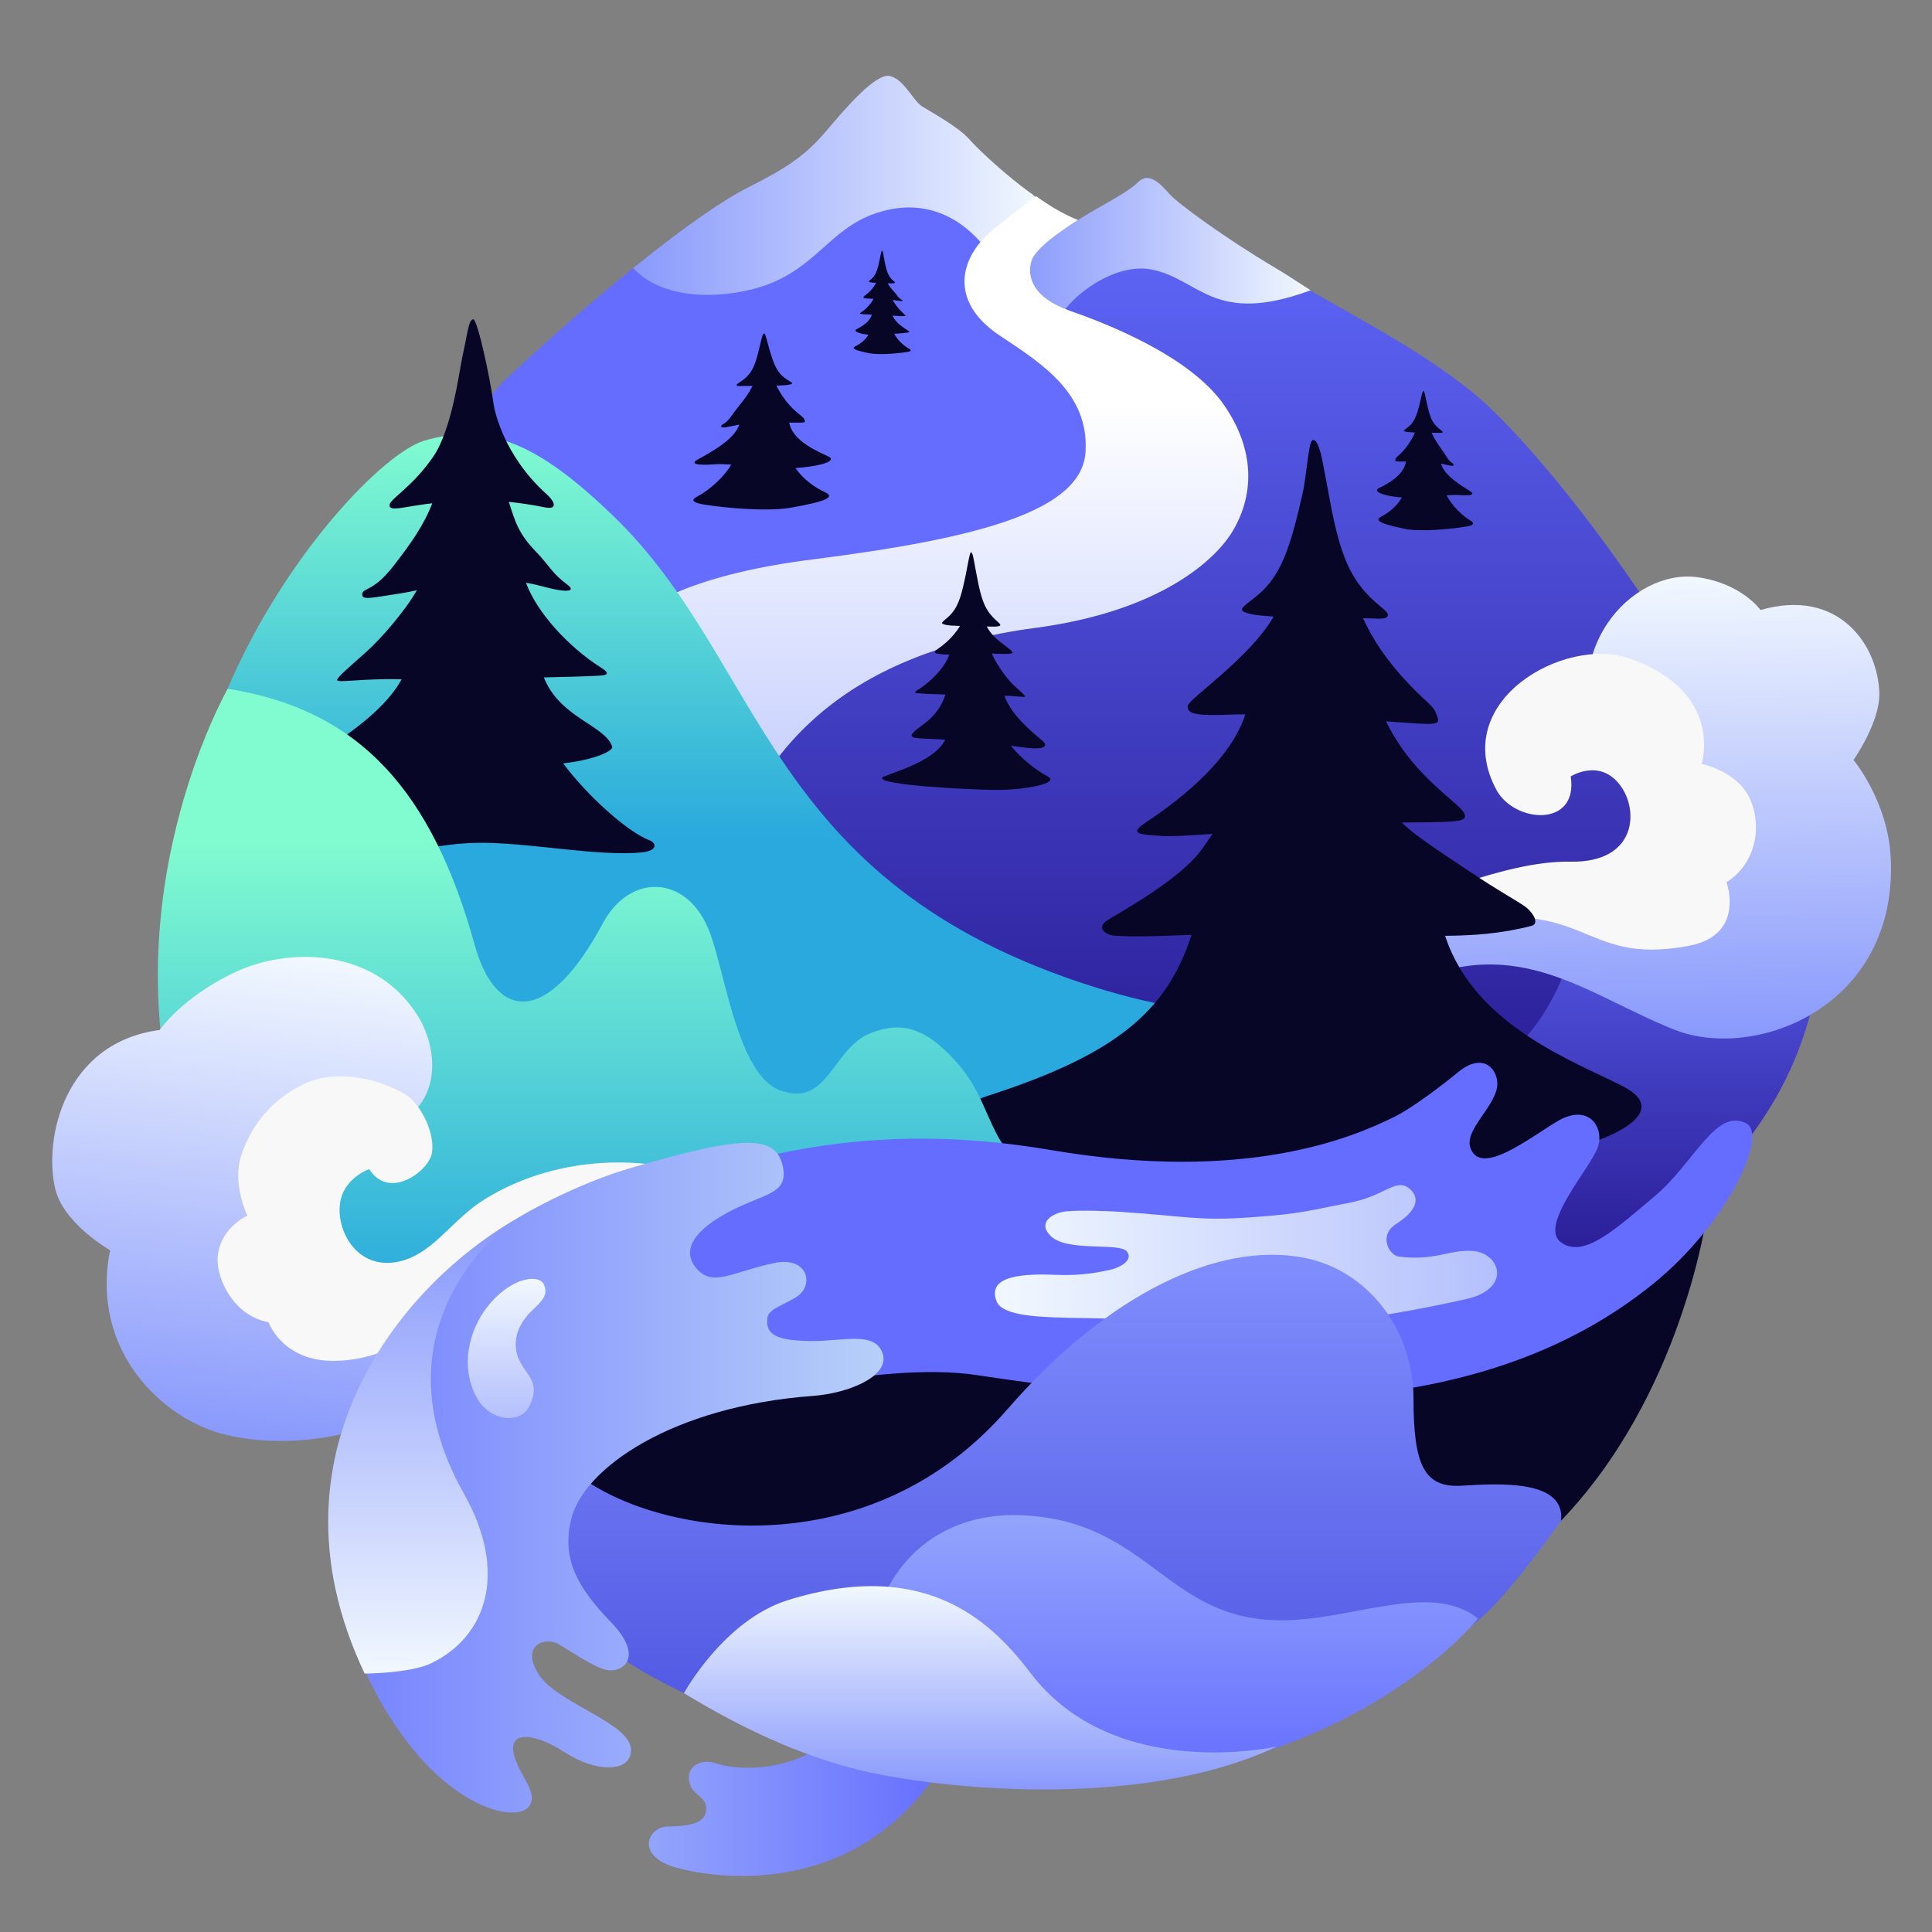 <?xml version="1.0" encoding="utf-8"?>
<!-- Generator: Adobe Illustrator 22.0.1, SVG Export Plug-In . SVG Version: 6.00 Build 0)  -->
<svg version="1.1" xmlns="http://www.w3.org/2000/svg" xmlns:xlink="http://www.w3.org/1999/xlink" x="0px" y="0px"
	 viewBox="0 0 800 800" enable-background="new 0 0 800 800" xml:space="preserve">
<rect x="0" y="0" width="800" height="800" fill="#808080" stroke="none"/>
<g id="holistic-holdings">
	<g>
		<linearGradient id="SVGID_1_" gradientUnits="userSpaceOnUse" x1="393.489" y1="733.215" x2="268.689" y2="733.215">
			<stop  offset="0" style="stop-color:#646DFF"/>
			<stop  offset="1" style="stop-color:#92A4FC"/>
		</linearGradient>
		<path fill="url(#SVGID_1_)" d="M356.9,689.7c-1.5,40.7-43.6,46-60.2,40.5c-7.5-2.5-13.5,2.1-10.8,9.2c1.5,3.9,6.3,4.8,6.5,9
			c0.2,3.9-1.5,7.9-15.7,7.9c-8.4,0-14.1,12.3,3.5,17.1c16.9,4.6,71.2,12.2,106.3-37.1C412.7,699.4,356.9,689.7,356.9,689.7"/>
		<linearGradient id="SVGID_2_" gradientUnits="userSpaceOnUse" x1="490.884" y1="469.164" x2="490.884" y2="96.238">
			<stop  offset="0" style="stop-color:#281A92"/>
			<stop  offset="1" style="stop-color:#5E66F7"/>
		</linearGradient>
		<path fill="url(#SVGID_2_)" d="M453.7,96.8c17.7-3.8,68.2,11.3,88.9,23.5c20.7,12.2,55,29.5,76,50.1
			c36.4,35.8,79.2,100.4,83.2,114.6c27.8,98.2-44.4,166-185.7,182.9C396.3,482.2,263.9,371.3,274.8,335
			C292.4,276,438.3,100.2,453.7,96.8z"/>
		<linearGradient id="SVGID_3_" gradientUnits="userSpaceOnUse" x1="542.589" y1="103.945" x2="422.064" y2="103.945">
			<stop  offset="0" style="stop-color:#F1F8FE"/>
			<stop  offset="1" style="stop-color:#8999FC"/>
		</linearGradient>
		<path fill="url(#SVGID_3_)" d="M528.2,111c-20.6-12.2-40.3-26.6-43.9-30.6c-3.6-4.1-8.5-9.5-13-5s-16.6,10.4-22.8,14.4
			c-6.3,4.1-16.1,9-26.4,19.4c0,0,7.2,12.4,15.3,24.9c4.6-11.1,23.7-25.2,38.9-22.6c20.3,3.6,25.8,23.7,66.4,8.7
			C536.5,116.2,531.5,112.9,528.2,111"/>
		<path fill="#646DFF" d="M209.7,156.8c53.4-49.7,83.7-70.1,100.4-77.5c70.6-31.1,103.8,12.1,103.8,29.3c0,19.4,30.9,42.9,44.3,53
			c24.2,18.1,28.1,48.3,5.4,58.9C270.8,310.1,156.3,206.5,209.7,156.8z"/>
		<linearGradient id="SVGID_4_" gradientUnits="userSpaceOnUse" x1="429.808" y1="76.722" x2="262.304" y2="76.722">
			<stop  offset="0" style="stop-color:#F1F8FE"/>
			<stop  offset="1" style="stop-color:#8999FC"/>
		</linearGradient>
		<path fill="url(#SVGID_4_)" d="M407.7,102.2c4.3,5.2,9.1-3.8,12.3-4.7c1-0.6,2.1-1.1,3.3-1.5c1.7-1.1,2.7-2.4,2.7-2.4
			s8.2-9.5,0.4-13.9c-9.1-6.6-20.2-16.6-25.3-22.3c-4.4-4.9-15.5-11-19.2-13.3c-3.7-2.2-7.4-11.1-13.3-12.6
			c-5.9-1.5-18.5,13.3-26.7,23c-8.2,9.6-15.6,14.8-31.9,23c-10,5-25.1,15.2-47.8,33.5c12.1,13.2,35.4,12.8,51.4,8.2
			c23.8-6.8,29.6-24.5,49.1-30.9C377.9,83.1,394.3,85.8,407.7,102.2"/>
		<linearGradient id="SVGID_5_" gradientUnits="userSpaceOnUse" x1="380.125" y1="81.322" x2="380.125" y2="375.799">
			<stop  offset="0.292" style="stop-color:#FFFFFF"/>
			<stop  offset="1" style="stop-color:#B4C0FD"/>
		</linearGradient>
		<path fill="url(#SVGID_5_)" d="M298.2,364.2c13.8-52.4,50-93.5,130.5-104.2c52.1-6.9,74.9-28.5,81.8-40.2
			c8.8-14.9,9.3-33.3-3.6-52c-14.1-20.5-49.2-34-64.1-39.2c-14.8-5.2-17.9-13.9-15.6-20.8c2.1-6.4,19.2-16.7,19.2-16.7
			s-7.8-2.8-17.4-9.9c0,0-5.1,3.5-18,14.1c-13.1,10.7-18.8,29.1,2.9,43.6c17.1,11.4,37.1,23.7,35.6,48.2
			c-1.5,24.5-44.2,35.8-112.7,44.5c-93,11.7-95.6,47.4-92.6,68.7C247.5,323.8,285.3,405.8,298.2,364.2z"/>
		<path fill="#080627" d="M433.8,321.5c-4-2.1-10.8-7.1-15.2-12.7c2.7,0.4,5.1,0.7,6.9,0.9c6.9,0.7,8.7-0.7,6.2-2.9
			c-4.1-3.5-12.8-10.4-15.8-18.7c5.3,0.1,8.8,0.8,8.6,0.3c-0.2-0.6-1.9-2.1-4.8-4.7c-2.9-2.6-7.8-9.8-9-13.1
			c0.8,0.1,8.6,0.5,8.6-0.3c-0.2-1.7-7.8-5-10.7-10.9c0.8,0,5.6,0.4,5.6-0.6c0-1-3.7-2.6-6.3-7.9c-2.3-4.8-3.3-12.2-4.1-16
			c-0.7-3.8-1-6-1.7-6.2c-0.7-0.2-1.4,6.5-3.5,15.1c-2.1,8.6-4.7,10.6-7.3,12.8c-1.5,1.3-1.8,1.6,0.2,2.1c1,0.3,3.3,0.4,6,0.5
			c-1.6,2.7-3.5,4.8-5.6,6.7c-3.3,2.9-4.2,2.9-4.8,4c-0.5,1.1,5.1,1.2,6,1.1c-1.6,5-7.4,11.2-13.1,14.7c-2.4,1.4-0.3,1.3,2.2,1.5
			c0.9,0.1,4.6,0.2,9.3,0.4c-3.4,10.5-11.7,13.2-13.8,16.3c-1.6,2.4,5.1,1.7,13.7,2.4c-4.8,9.8-25.4,14.5-26.1,15.7
			c-1.7,3.1,35.7,5,47.5,5.1C424,327.1,439.2,324.4,433.8,321.5z"/>
		<linearGradient id="SVGID_6_" gradientUnits="userSpaceOnUse" x1="328.609" y1="566.082" x2="328.609" y2="179.967">
			<stop  offset="0.565" style="stop-color:#29A9DD"/>
			<stop  offset="1" style="stop-color:#81FCD0"/>
		</linearGradient>
		<path fill="url(#SVGID_6_)" d="M552.5,441c-22.4-28.3-41.1-13.8-100-32.5c-136.5-43.3-135.3-134-198.7-195
			c-29.5-28.4-50.8-39.2-78.2-31c-16.1,4.8-56.8,45.7-81.3,102.5c-39,90.3-13.9,209.7,56.9,257.7s344.4,11.9,388.3-22.2
			C560,504.7,614.5,519.1,552.5,441z"/>
		<path fill="#080627" d="M269.1,348c-9.5-3.5-26.5-19.2-35.9-31.9c13.2-1.5,20.8-5.2,20.3-6.9c-2.9-8.9-21.7-11.9-28.3-28.7
			c9.2-0.2,16.2-0.4,18.2-0.5c6.1-0.3,11.1,0,5.4-3.6c-13.3-8.4-26.6-22.9-31-35.1c2.4,0.4,5,1,7.6,1.7c11.7,3.1,12.2,1.1,9.8-0.7
			c-6.8-5-7.8-8.2-13.2-13.8c-7.2-7.4-8.7-12.4-11.3-20.7c4.6,0.5,9.6,1.2,15,2.3c4.9,1,4.5-2,0.6-5.5c-18-16.2-21.6-35.1-21.9-37.2
			c-1.6-11.8-6.8-35.6-8.5-35.2c-2,0.5-2.3,6-4.5,15.8c-1.2,5.5-4.2,29.7-12,41.1c-8.9,12.9-18.1,17.5-18.1,20.1
			c-0.1,2.6,5.7,0.8,12.5-0.1c1.4-0.2,3.1-0.5,5.2-0.7c-3.7,9.5-9.2,17.1-16.2,26.1c-8.2,10.6-12.7,8.9-12.8,11.5
			c-0.1,2.6,2.9,1.7,16.5-0.4c1.9-0.3,4-0.7,6.1-1.2c-4.5,8.1-14.7,20-21,25.6c-7.3,6.5-11.5,10-12,11.5c-0.5,1.5,10.7-0.7,26.5-0.2
			c0,0,0.1,0,0.2,0c-7.8,14.3-27,25.9-36.1,31.9c-5.7,3.8-0.3,17.9,0,26.2c0.7,27.4,37,10.1,67.1,9.6c20.9-0.4,50.4,5.9,69.1,3.9
			C273.2,351.8,271,348.7,269.1,348z"/>
		<path fill="#080627" d="M376.6,144.5c-2.6-1.4-5.2-4-6.3-6.3c1.3-0.1,7.1-0.3,6.1-1c-1.8-1.2-5.7-3.6-6.8-6.5
			c0.3,0,5.5,0.4,5.4,0.1c-0.1-0.3-0.8-0.9-2-2.1c-1-1-2.6-3-3.4-4.5c0.2,0,4.1,0.8,4.1,0.3c0-0.5-0.8-0.2-2.2-2.1
			c-1.3-1.9-2.9-3-3.9-5.1c0.6,0,3,0.2,3-0.3c0-0.4-1.7-1.1-2.8-3.5c-1-2.1-1.5-5.3-1.8-7c-0.3-1.7-0.4-2.6-0.8-2.7
			c-0.3-0.1-0.7,2.8-1.6,6.6c-1,3.7-2.2,4.6-3.3,5.6c-0.7,0.5-0.8,0.7,0.1,0.9c0.4,0.1,1.3,0.2,2.4,0.2c-0.9,1.6-1.9,2.9-3,3.9
			c-1.6,1.5-2.1,1.5-2.3,2.1c-0.3,0.6,3.2,0.6,4.2,0.6c-1,2.1-3.1,4.3-5.2,5.7c-1,0.6-0.1,0.6,0.9,0.7c0.4,0,1.8,0.1,3.6,0.2
			c-1.2,4-6.5,5.9-6.7,6.3c-0.5,0.9,2.3,1.7,5.3,2c-1.3,2.3-3.6,3.9-5.4,4.8c-1.9,0.9,0,1.7,5.9,2.9c4,0.7,11.4,0.1,15.1-0.5
			C377.4,145.6,377.4,145,376.6,144.5z"/>
		<path fill="#080627" d="M348.1,532.1c-91.2,34.8-140,50.6-122,73.5s107.6,37,107.6,37l118.8-64.8L348.1,532.1z"/>
		<path fill="#080627" d="M707.1,501.3c-3.5,23.3-21.4,102.8-82.9,147.9c-61.5,45.1-85.8-44.1-75.9-67.5
			c9.9-23.3,50.6-40.7,50.6-40.7L707.1,501.3z"/>
		<linearGradient id="SVGID_7_" gradientUnits="userSpaceOnUse" x1="673.908" y1="528.872" x2="673.908" y2="346.735">
			<stop  offset="0" style="stop-color:#281A92"/>
			<stop  offset="1" style="stop-color:#5E66F7"/>
		</linearGradient>
		<path fill="url(#SVGID_7_)" d="M756.5,361.3c-0.3,63.7-17.4,98.1-54.2,135.2c-78.3,78.8-129.1-7.4-105.1-34.3
			c25.2-28.2,46.3-27,60.4-93.4C661.3,351.5,756.6,333.2,756.5,361.3z"/>
		
			<linearGradient id="SVGID_8_" gradientUnits="userSpaceOnUse" x1="697.933" y1="244.192" x2="697.933" y2="431.636" gradientTransform="matrix(0.842 -1.364231e-02 -1.364231e-02 1.023 100.672 -1.345)">
			<stop  offset="0" style="stop-color:#F1F8FE"/>
			<stop  offset="1" style="stop-color:#8999FC"/>
		</linearGradient>
		<path fill="url(#SVGID_8_)" d="M767.5,314.7c0,0,10.9-15.5,10.7-27.5c-0.5-20.4-17.1-43.9-49.2-34.6c0,0-7.8-11.1-26.2-13.6
			c-26.8-3.6-59.7,30.3-39.3,74.8c0,0,21.8,1.5,32.3,17.8c10.5,16.3-5.5,44.4-37.1,45.7c-5.7,0.2-54.2,5.1-72.2,6.3l-3.2,23.8
			c45.4-21.3,74.4,4.9,110.1,19c33.7,13.3,92.7-9.8,89.5-71.4C781.7,331.7,767.5,314.7,767.5,314.7"/>
		<path fill="#F8F8F8" d="M704.6,316.3c0,0,9.5-29.7-29.7-43.6c-27-9.6-75,17.6-55.3,54.3c7.5,14,34.1,15.8,30.8-5.5
			c0,0,12-7.7,20.5,3.7c7.9,10.5,6.7,32.1-20.6,31.6c-29.4-0.5-64.5,18.7-80.6,18l22.8,9.4c66.6-15.9,59.8,16.4,107,7.4
			c23.4-4.5,15.4-26.3,15.4-26.3c11.8-7.4,14.9-22.4,9.9-34.1C719.8,319.4,704.6,316.3,704.6,316.3z"/>
		<path fill="#080627" d="M672,449.8c-19.4-10-61.5-24.9-73.6-62.3c11.4-0.1,22.9-0.8,35.7-4.1c3.8-1,0.2-6.1-2.7-8.1
			c-5.8-3.9-8.7-5-24.2-15.3c-12.7-8.5-22.3-14.8-26.7-19.4c19.5-0.2,25.8-0.1,26.1-2.4c0.4-3-6.3-6.6-16.1-16.5
			c-7-7-12.3-14.4-16.6-23c3.4,0.2,6.4,0.5,8.7,0.6c14.6,1.1,13.5,0.3,12.1-3.7c-1.4-4.1-4.2-4.3-14.2-15.5
			c-6.5-7.3-11.7-14.6-16.1-24.1c0.2,0,0.4,0,0.5,0c4.9,0,9.8,0.9,9.8-1.4c0-2.4-9.2-6-15.7-18.7c-5.8-11.3-8.2-28.7-10-37.7
			c-0.9-4.5-1.5-8-2.1-10.5c-1.2-3.8-1.8-5.5-3.2-5.5c-1.9-0.1-2.5,14-4.3,22c-1,4.5-2.2,9.6-3.7,15c-5.5,20.1-11.9,25-18.4,30
			c-3.7,2.9-4.5,3.8,0.4,5c1.8,0.5,5.3,0.8,9.7,1.1c-9.9,17.2-35.4,34.2-35.6,37c-0.2,3.3,3.1,4.2,18.1,3.6c1.7-0.1,3.6-0.1,5.8-0.1
			c-5.9,17.9-24.3,33.5-41.3,44.8c-7.9,5.2-1.1,4.9,7.3,5.6c2.5,0.2,10.3-0.2,20.4-0.9c-1.3,1.8-2.6,3.8-4.2,6
			c-8.9,13-35.6,27.2-39.7,30c-4.3,3-0.3,5.8,3,6.1c6.4,0.6,18.2,0.3,32.2-0.3c-10.4,32.1-31.7,49.7-85.1,66.9
			c-18,5.8-4.5,24.6,13.6,28.6c33.4,7.4,135.9,9.1,185.9,1.9C664.8,476.6,694.9,461.5,672,449.8z"/>
		<linearGradient id="SVGID_9_" gradientUnits="userSpaceOnUse" x1="250.54" y1="544.14" x2="250.54" y2="285.169">
			<stop  offset="0" style="stop-color:#26A6DD"/>
			<stop  offset="0.757" style="stop-color:#81FCD0"/>
		</linearGradient>
		<path fill="url(#SVGID_9_)" d="M142.6,542.5C93.5,496.6,77,476.4,77,476.4C43,374.8,94.3,285.2,94.3,285.2
			c55,8.7,84.7,42.8,102.3,106.2c8.7,31.2,30,33.9,53.1-9.2c11.2-20.9,35.4-20.3,44.4,4.4c6.2,16.9,11.6,58.3,28.7,64.8
			c20.2,7.6,21.7-17.3,37.7-23.6c12.6-5,22.6-2.4,35.2,11.6c17,18.9,10.2,33.1,40,56.1C435.7,495.3,155.5,554.5,142.6,542.5z"/>
		<linearGradient id="SVGID_10_" gradientUnits="userSpaceOnUse" x1="134.556" y1="396.744" x2="113.512" y2="596.963">
			<stop  offset="0" style="stop-color:#F1F8FE"/>
			<stop  offset="1" style="stop-color:#8999FC"/>
		</linearGradient>
		<path fill="url(#SVGID_10_)" d="M153.6,469.7c31.6-8,28-35.4,19.3-49.2c-17.7-28.2-53.5-28.3-75.4-18c-22,10.3-31.4,24-31.4,24
			c-39.5,5.2-48.2,45.1-43.2,65.9c3.5,14.4,22.7,25.3,22.7,25.3c-8.4,41.6,21.8,70.2,47.9,76.4c30.7,7.3,71.8-0.6,100.5-27.9
			c54.9-52.2,25.6-56.8,10.2-53.5c-15.5,3.3-55.5,36.4-68.2-4C128.8,486.1,153.6,469.7,153.6,469.7"/>
		<path fill="#F8F8F8" d="M271.4,482.5c0,0-36.1-7.1-70.4,13.9c-13.7,8.4-20.8,21.7-34.3,25.6c-18,5.1-27.6-11.7-25.9-23.8
			c1.5-10.5,12.1-14.1,12.1-14.1c8.3,13.1,24.5,0.8,25.9-6.4c1.6-8.2-4.6-20.8-11.2-24.7c-10-6-27.5-10.4-40.7-4.6
			c-11.5,5.1-21.9,14.7-27,30c-3.9,11.6,2.5,25,2.5,25s-12,5.3-12.3,18.1c-0.2,7.7,6.2,23.2,21.1,26c0,0,5.7,16.3,27.4,16
			c33.2-0.3,54.8-30.7,66.7-38.5c34.1-22.3,46.8-10.4,46.8-10.4L271.4,482.5z"/>
		<path fill="#646DFF" d="M246.9,503.2c57.8-26,114.9-39.5,188.2-27c81,13.8,125.2-5.3,142.2-13.7c8.1-4,21.2-14.2,26.3-18.4
			c9.5-8,15.9-2.7,16.4,4.1c0.6,9.2-14.3,19.5-11,27.5c4.6,11.2,24-4.3,35.7-11.3c13-7.8,19.6,2.2,17,10.4
			c-2.6,8.3-24.6,32.4-15.5,39.5c9.5,7.3,23.2-5.8,39-19c16.3-13.7,25.2-36.6,37.8-30.2c9.3,4.6-7.6,41.6-38.7,66.7
			c-71,57.3-172.7,53.8-279.8,37.6c-40.4-6.1-103.1,11.9-117.9,12.6L246.9,503.2z"/>
		<linearGradient id="SVGID_11_" gradientUnits="userSpaceOnUse" x1="412.005" y1="520.786" x2="619.963" y2="520.786">
			<stop  offset="0" style="stop-color:#F1F8FE"/>
			<stop  offset="1" style="stop-color:#B4C0FD"/>
		</linearGradient>
		<path fill="url(#SVGID_11_)" d="M438,527.9c9.9,0.4,16.8-1.1,21.3-2c4.3-0.9,10.1-4,7.4-7.6c-2.9-4-24.4,0.2-31.4-6.3
			c-6-5.5,0.2-9.8,6.2-10.4c6.8-0.6,17.6-0.1,22.5,0.2c27.2,1.8,31.9,3.8,53.5,2.3c21.6-1.5,23.6-2.7,41-6
			c15.4-2.9,19.7-10.9,25.5-5.6c2.3,2.1,5.3,7.2-6,14.4c-7.3,4.7-2.7,12.9,1.1,13.4c15.1,2,20.8-3,30.8-2.3
			c11.2,0.8,16.2,15.4-2.3,19.8c-18.7,4.4-87.5,17.9-118.8,11c-27.8-6.1-72.1,1.1-76.2-10.1C408.6,528,424.2,527.3,438,527.9"/>
		<linearGradient id="SVGID_12_" gradientUnits="userSpaceOnUse" x1="438.981" y1="725.743" x2="438.981" y2="519.505">
			<stop  offset="0" style="stop-color:#4D53E1"/>
			<stop  offset="1" style="stop-color:#808EFD"/>
		</linearGradient>
		<path fill="url(#SVGID_12_)" d="M605.2,615.2c-15.3,0.9-19.9-8.2-19.9-36.1c0-27.9-18.4-53.3-45.9-58.4
			c-34.4-6.4-80,14.2-122.4,63c-55.3,63.6-138.5,53.4-173.9,29.7c-3.3,3.6-7.5,9.5-9,15.9c-3,12.8-5.5,25.8,3.3,37.2
			c7.1,13.2,24.7,24.8,50.1,36.6c33.8,15.6,213.2,28.3,241.1,20.2c27.9-8.1,74.7-44.1,86.4-54.9c11.7-10.8,31.4-38.7,31.4-38.7
			C648.3,612.5,620.5,614.3,605.2,615.2"/>
		
			<linearGradient id="SVGID_13_" gradientUnits="userSpaceOnUse" x1="93.785" y1="583.206" x2="322.367" y2="587.196" gradientTransform="matrix(1 -1.745241e-02 1.745241e-02 1 33.297 30.461)">
			<stop  offset="0" style="stop-color:#8999FC"/>
			<stop  offset="3.300108e-02" style="stop-color:#7683FE"/>
			<stop  offset="1" style="stop-color:#B7D0F9"/>
		</linearGradient>
		<path fill="url(#SVGID_13_)" d="M260.3,483.9c-18.7,5.5-46.8,18.6-65.1,33.5c-79.1,64.7-61.2,143.9-39,184.7
			c25.2,46.3,57,53.1,62.7,46.1c4.4-5.5-3.3-12-5.9-21c-3.2-11,8.6-9.6,20.7-1.7c12.9,8.5,27.4,8.6,27.6-0.7
			c0.2-11.4-30.6-19.3-38.3-31.6c-7.7-12.3,3.1-15.4,8.1-12.5c5,2.9,15.2,9.9,20.1,10.8c6.7,1.3,15.9-5.3,1.6-20
			c-14.2-14.7-20.3-26.5-16.2-42.8c5.2-20.5,41.3-46.4,100.2-50.7c14.5-1.1,31.3-8,28.8-17.1c-2.8-10.1-16.8-5.4-30-5.6
			c-13.2-0.2-19-2.3-17.8-9.8c0.6-3.7,7.5-5.4,12.2-8.6c7.4-5,4.3-16.9-9.5-13.9c-17.5,3.8-24.9,9.7-31.6,2.8
			c-5.2-5.4-5.1-13.1,8.9-21.7c16.6-10.2,28.4-8.4,26.5-20.3C321.9,470.1,309.7,469.3,260.3,483.9"/>
		<linearGradient id="SVGID_14_" gradientUnits="userSpaceOnUse" x1="485.103" y1="738.458" x2="485.103" y2="627.397">
			<stop  offset="0" style="stop-color:#646DFF"/>
			<stop  offset="1" style="stop-color:#92A4FC"/>
		</linearGradient>
		<path fill="url(#SVGID_14_)" d="M358.2,694.9c2.5-50.1,33.4-68.4,63.5-67.5c55.9,1.6,61,46.4,113.9,43.4
			c28.3-1.6,58.1-15.3,76.4-0.6c0,0-45.5,58.1-150.3,68.1C436.4,740.8,358.2,694.9,358.2,694.9z"/>
		<linearGradient id="SVGID_15_" gradientUnits="userSpaceOnUse" x1="405.933" y1="656.842" x2="405.933" y2="740.987">
			<stop  offset="0" style="stop-color:#F1F8FE"/>
			<stop  offset="1" style="stop-color:#8999FC"/>
		</linearGradient>
		<path fill="url(#SVGID_15_)" d="M356.5,733.1c-21.7-5.2-46.1-15.4-73.3-32c0,0,16.5-30.2,43-38.5c58.6-18.3,85.7,10.7,100.7,30.4
			c34.8,45.4,101.8,30.2,101.8,30.2C470.9,750.5,384.8,740,356.5,733.1"/>
		<linearGradient id="SVGID_16_" gradientUnits="userSpaceOnUse" x1="173.196" y1="693.007" x2="173.196" y2="507.038">
			<stop  offset="0" style="stop-color:#F1F8FE"/>
			<stop  offset="1" style="stop-color:#8999FC"/>
		</linearGradient>
		<path fill="url(#SVGID_16_)" d="M210.6,507c-37.1,20.9-105,90.3-59.6,186c0,0,18.9-0.1,27.6-4.3c22.9-11.1,31.9-37.6,13.5-70.2
			C152.8,548.9,210.6,507,210.6,507"/>
		<linearGradient id="SVGID_17_" gradientUnits="userSpaceOnUse" x1="209.738" y1="529.562" x2="209.738" y2="587.189">
			<stop  offset="0" style="stop-color:#F1F8FE"/>
			<stop  offset="1" style="stop-color:#B4C0FD"/>
		</linearGradient>
		<path fill="url(#SVGID_17_)" d="M225.3,532c-1.8-4.4-12.5-3.4-21.9,7.2c-8.2,9.2-13.3,24.5-6.6,38.4c5.4,11.2,18.4,12.1,22.1,5.2
			c6.5-12.3-3.9-14-5.2-24c-0.9-7,2.7-12.6,7.4-16.9S226.6,535.2,225.3,532"/>
		<path fill="#080627" d="M609.1,215.7c-4.1-2.4-8.1-6.7-10.1-10.6c2.1-0.1,3.9-0.2,5.3-0.1c5.1,0.4,6.4-0.3,4.6-1.5
			c-3.3-2.1-10.8-6.4-12.2-11.5c0.1,0,0.1,0,0.2,0c3.5,0.8,5,1.3,5,0.4c0-0.8-1.2-0.3-3.2-3.7c-1.7-2.7-4.4-6-5.9-9.5c1,0,1.7,0,2,0
			c1.3,0,2.6,0.2,2.6-0.3c0-0.6-2.4-1.4-4.2-4.5c-1.5-2.7-2.2-6.8-2.7-9c-0.5-2.1-0.6-3.4-1.1-3.5c-0.5-0.1-1,3.7-2.4,8.5
			c-1.5,4.8-3.2,5.9-4.9,7.2c-1,0.7-1.2,0.9,0.1,1.2c0.6,0.1,2,0.2,3.7,0.3c-1.3,3-2.9,5.4-4.6,7.3c-2.4,2.7-3.1,2.7-3.4,3.6
			c-0.4,1-0.6,1.2,2.7,1.1c0.4,0,1,0,1.6,0c-1.2,7.3-11.4,10.7-11.9,11.5c-1,1.6,4.6,3,10.2,3.4c-2.2,3.8-5.8,6.5-8.5,7.9
			c-3.2,1.6-0.1,3.1,9.8,5.1c6.6,1.3,18.8,0.1,24.9-0.9C610.5,217.6,610.5,216.6,609.1,215.7z"/>
		<path fill="#080627" d="M288.4,205.8c5.8-3.1,11.5-8.5,14.4-13.4c-2.9-0.2-5.6-0.3-7.6-0.1c-7.2,0.5-9.1-0.4-6.5-1.9
			c4.7-2.7,15.4-8.1,17.4-14.6c-0.1,0-0.2,0-0.3,0.1c-5,1-7.2,1.6-7.2,0.6c0-1,1.7-0.4,4.6-4.7c2.4-3.5,6.3-7.5,8.4-12
			c-1.4,0-2.5,0-2.9,0c-1.9,0-3.7,0.3-3.7-0.4c0-0.7,3.5-1.8,6-5.6c2.2-3.4,3.1-8.6,3.8-11.3c0.7-2.7,0.9-4.2,1.6-4.4
			c0.7-0.1,1.4,4.6,3.5,10.7c2.1,6.1,4.6,7.5,7,9c1.4,0.9,1.7,1.1-0.2,1.5c-0.9,0.2-2.9,0.3-5.2,0.4c1.9,3.8,4.1,6.8,6.6,9.3
			c3.5,3.4,4.4,3.4,4.9,4.6c0.5,1.3,0.9,1.5-3.9,1.4c-0.6,0-1.4,0-2.3,0c1.7,9.2,16.4,13.5,17.1,14.6c1.4,2-6.6,3.7-14.5,4.2
			c3.2,4.8,8.3,8.2,12.2,10c4.5,2.1,0.1,3.9-14,6.4c-9.4,1.7-26.9,0.2-35.6-1.2C286.4,208.2,286.3,206.9,288.4,205.8z"/>
	</g>
</g>
<g id="art">
</g>
<g id="wealth-manager">
</g>
<g id="completely-custom">
</g>
<g id="good-business">
</g>
<g id="climate-crusader">
</g>
<g id="for-humanity">
</g>
<g id="Swatches">
</g>
</svg>
